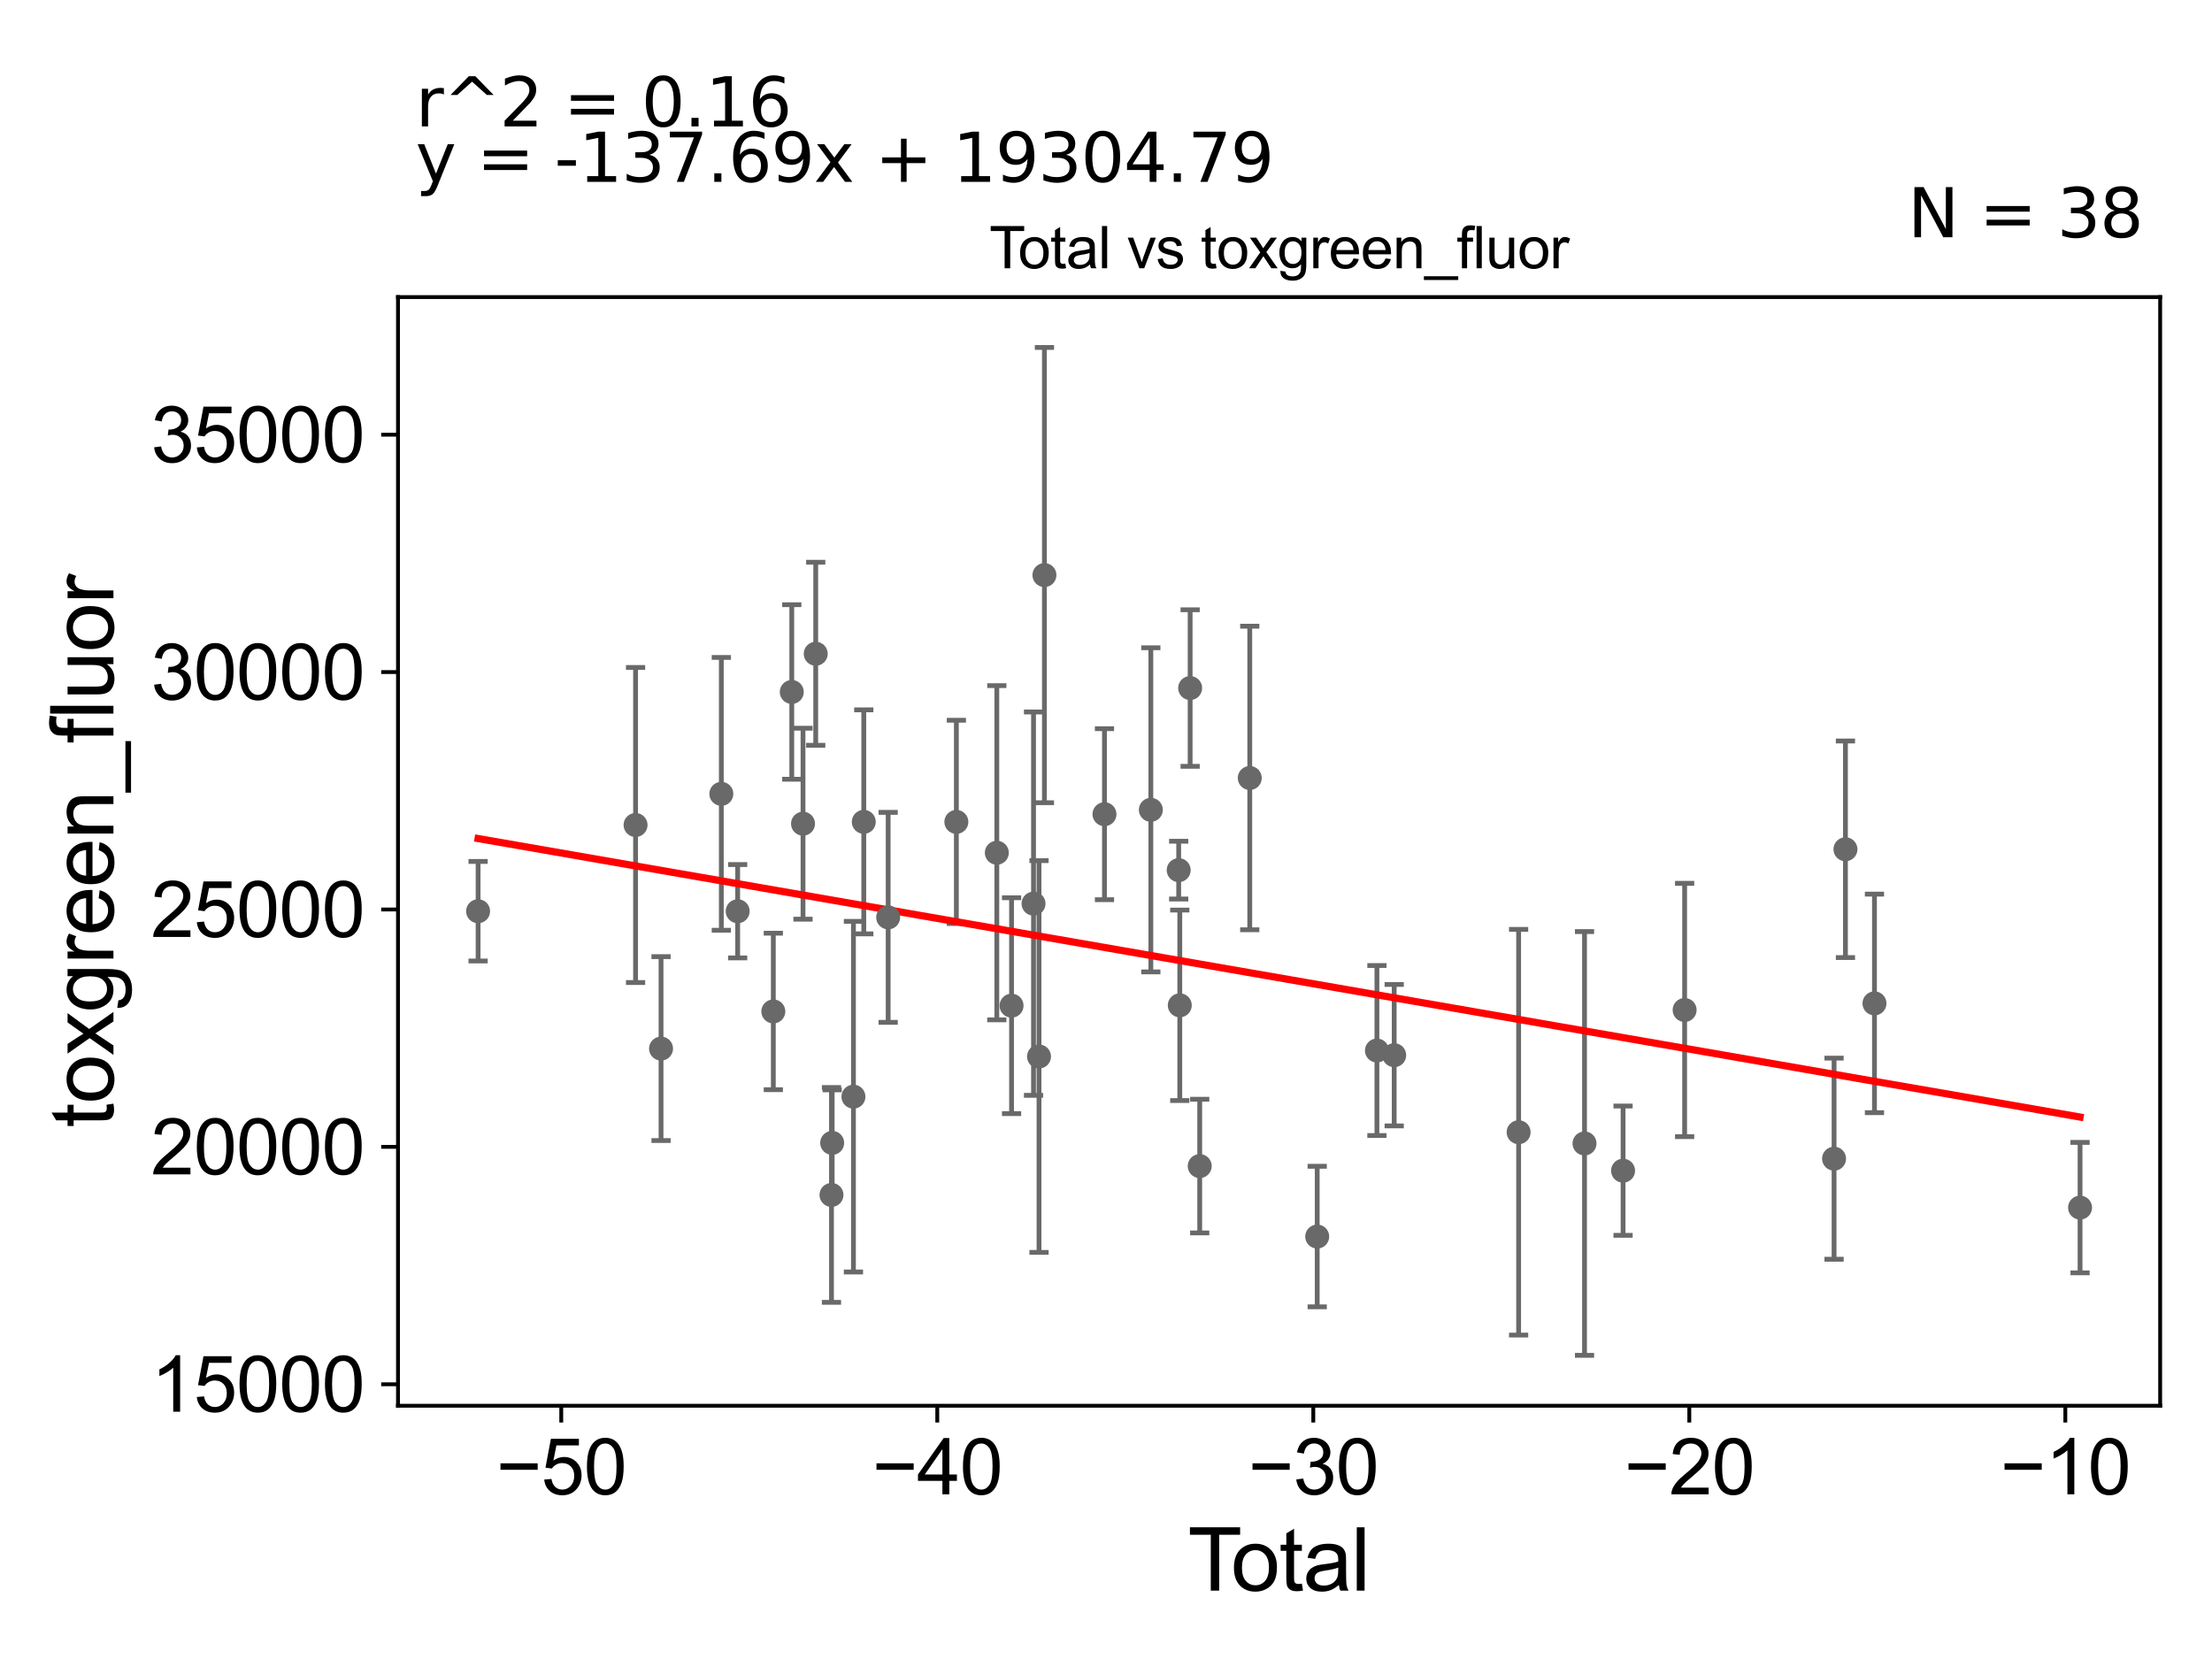 <?xml version="1.0" encoding="utf-8" standalone="no"?>
<!DOCTYPE svg PUBLIC "-//W3C//DTD SVG 1.1//EN"
  "http://www.w3.org/Graphics/SVG/1.1/DTD/svg11.dtd">
<svg xmlns:xlink="http://www.w3.org/1999/xlink" width="460.8pt" height="345.6pt" viewBox="0 0 460.8 345.6" xmlns="http://www.w3.org/2000/svg" version="1.1">
 <defs>
  <style type="text/css">*{stroke-linejoin: round; stroke-linecap: butt}</style>
 </defs>
 <g id="figure_1">
  <g id="patch_1">
   <path d="M 0 345.6 
L 460.8 345.6 
L 460.8 0 
L 0 0 
z
" style="fill: #ffffff"/>
  </g>
  <g id="axes_1">
   <g id="patch_2">
    <path d="M 82.91 292.84 
L 450 292.84 
L 450 61.886 
L 82.91 61.886 
z
" style="fill: #ffffff"/>
   </g>
   <g id="PathCollection_1">
    <defs>
     <path id="m70b318898d" d="M 0 1.118 
C 0.297 1.118 0.581 1 0.791 0.791 
C 1 0.581 1.118 0.297 1.118 0 
C 1.118 -0.297 1 -0.581 0.791 -0.791 
C 0.581 -1 0.297 -1.118 0 -1.118 
C -0.297 -1.118 -0.581 -1 -0.791 -0.791 
C -1 -0.581 -1.118 -0.297 -1.118 0 
C -1.118 0.297 -1 0.581 -0.791 0.791 
C -0.581 1 -0.297 1.118 0 1.118 
z
" style="stroke: #696969"/>
    </defs>
    <g clip-path="url(#p43813b0ba9)">
     <use xlink:href="#m70b318898d" x="99.596" y="189.825" style="fill: #696969; stroke: #696969"/>
     <use xlink:href="#m70b318898d" x="239.74" y="168.703" style="fill: #696969; stroke: #696969"/>
     <use xlink:href="#m70b318898d" x="245.543" y="181.265" style="fill: #696969; stroke: #696969"/>
     <use xlink:href="#m70b318898d" x="245.77" y="209.426" style="fill: #696969; stroke: #696969"/>
     <use xlink:href="#m70b318898d" x="247.929" y="143.333" style="fill: #696969; stroke: #696969"/>
     <use xlink:href="#m70b318898d" x="249.923" y="242.917" style="fill: #696969; stroke: #696969"/>
     <use xlink:href="#m70b318898d" x="260.348" y="162.072" style="fill: #696969; stroke: #696969"/>
     <use xlink:href="#m70b318898d" x="274.4" y="257.599" style="fill: #696969; stroke: #696969"/>
     <use xlink:href="#m70b318898d" x="286.839" y="218.844" style="fill: #696969; stroke: #696969"/>
     <use xlink:href="#m70b318898d" x="290.437" y="219.816" style="fill: #696969; stroke: #696969"/>
     <use xlink:href="#m70b318898d" x="316.357" y="235.86" style="fill: #696969; stroke: #696969"/>
     <use xlink:href="#m70b318898d" x="330.085" y="238.203" style="fill: #696969; stroke: #696969"/>
     <use xlink:href="#m70b318898d" x="338.114" y="243.875" style="fill: #696969; stroke: #696969"/>
     <use xlink:href="#m70b318898d" x="350.938" y="210.398" style="fill: #696969; stroke: #696969"/>
     <use xlink:href="#m70b318898d" x="382.069" y="241.375" style="fill: #696969; stroke: #696969"/>
     <use xlink:href="#m70b318898d" x="384.441" y="176.919" style="fill: #696969; stroke: #696969"/>
     <use xlink:href="#m70b318898d" x="230.082" y="169.613" style="fill: #696969; stroke: #696969"/>
     <use xlink:href="#m70b318898d" x="217.574" y="119.801" style="fill: #696969; stroke: #696969"/>
     <use xlink:href="#m70b318898d" x="216.446" y="220.09" style="fill: #696969; stroke: #696969"/>
     <use xlink:href="#m70b318898d" x="215.304" y="188.245" style="fill: #696969; stroke: #696969"/>
     <use xlink:href="#m70b318898d" x="132.399" y="171.863" style="fill: #696969; stroke: #696969"/>
     <use xlink:href="#m70b318898d" x="137.707" y="218.44" style="fill: #696969; stroke: #696969"/>
     <use xlink:href="#m70b318898d" x="150.266" y="165.371" style="fill: #696969; stroke: #696969"/>
     <use xlink:href="#m70b318898d" x="153.67" y="189.827" style="fill: #696969; stroke: #696969"/>
     <use xlink:href="#m70b318898d" x="161.098" y="210.701" style="fill: #696969; stroke: #696969"/>
     <use xlink:href="#m70b318898d" x="164.942" y="144.15" style="fill: #696969; stroke: #696969"/>
     <use xlink:href="#m70b318898d" x="167.281" y="171.592" style="fill: #696969; stroke: #696969"/>
     <use xlink:href="#m70b318898d" x="390.487" y="209.024" style="fill: #696969; stroke: #696969"/>
     <use xlink:href="#m70b318898d" x="169.931" y="136.189" style="fill: #696969; stroke: #696969"/>
     <use xlink:href="#m70b318898d" x="173.358" y="238.085" style="fill: #696969; stroke: #696969"/>
     <use xlink:href="#m70b318898d" x="177.788" y="228.455" style="fill: #696969; stroke: #696969"/>
     <use xlink:href="#m70b318898d" x="179.941" y="171.208" style="fill: #696969; stroke: #696969"/>
     <use xlink:href="#m70b318898d" x="185.021" y="191.105" style="fill: #696969; stroke: #696969"/>
     <use xlink:href="#m70b318898d" x="199.227" y="171.218" style="fill: #696969; stroke: #696969"/>
     <use xlink:href="#m70b318898d" x="207.657" y="177.644" style="fill: #696969; stroke: #696969"/>
     <use xlink:href="#m70b318898d" x="210.726" y="209.499" style="fill: #696969; stroke: #696969"/>
     <use xlink:href="#m70b318898d" x="173.214" y="248.926" style="fill: #696969; stroke: #696969"/>
     <use xlink:href="#m70b318898d" x="433.314" y="251.569" style="fill: #696969; stroke: #696969"/>
    </g>
   </g>
   <g id="matplotlib.axis_1">
    <g id="xtick_1">
     <g id="line2d_1">
      <defs>
       <path id="m08f0d3cba9" d="M 0 0 
L 0 3.5 
" style="stroke: #000000; stroke-width: 0.8"/>
      </defs>
      <g>
       <use xlink:href="#m08f0d3cba9" x="116.919" y="292.84" style="stroke: #000000; stroke-width: 0.8"/>
      </g>
     </g>
     <g id="text_1">
      <!-- −50 -->
      <g transform="translate(103.349 311.293)scale(0.16 -0.16)">
       <defs>
        <path id="ArialMT-2212" d="M 3381 1997 
L 356 1997 
L 356 2522 
L 3381 2522 
L 3381 1997 
z
" transform="scale(0.016)"/>
        <path id="ArialMT-35" d="M 266 1200 
L 856 1250 
Q 922 819 1161 601 
Q 1400 384 1738 384 
Q 2144 384 2425 690 
Q 2706 997 2706 1503 
Q 2706 1984 2436 2262 
Q 2166 2541 1728 2541 
Q 1456 2541 1237 2417 
Q 1019 2294 894 2097 
L 366 2166 
L 809 4519 
L 3088 4519 
L 3088 3981 
L 1259 3981 
L 1013 2750 
Q 1425 3038 1878 3038 
Q 2478 3038 2890 2622 
Q 3303 2206 3303 1553 
Q 3303 931 2941 478 
Q 2500 -78 1738 -78 
Q 1113 -78 717 272 
Q 322 622 266 1200 
z
" transform="scale(0.016)"/>
        <path id="ArialMT-30" d="M 266 2259 
Q 266 3072 433 3567 
Q 600 4063 929 4331 
Q 1259 4600 1759 4600 
Q 2128 4600 2406 4451 
Q 2684 4303 2865 4023 
Q 3047 3744 3150 3342 
Q 3253 2941 3253 2259 
Q 3253 1453 3087 958 
Q 2922 463 2592 192 
Q 2263 -78 1759 -78 
Q 1097 -78 719 397 
Q 266 969 266 2259 
z
M 844 2259 
Q 844 1131 1108 757 
Q 1372 384 1759 384 
Q 2147 384 2411 759 
Q 2675 1134 2675 2259 
Q 2675 3391 2411 3762 
Q 2147 4134 1753 4134 
Q 1366 4134 1134 3806 
Q 844 3388 844 2259 
z
" transform="scale(0.016)"/>
       </defs>
       <use xlink:href="#ArialMT-2212"/>
       <use xlink:href="#ArialMT-35" x="58.398"/>
       <use xlink:href="#ArialMT-30" x="114.014"/>
      </g>
     </g>
    </g>
    <g id="xtick_2">
     <g id="line2d_2">
      <g>
       <use xlink:href="#m08f0d3cba9" x="195.25" y="292.84" style="stroke: #000000; stroke-width: 0.8"/>
      </g>
     </g>
     <g id="text_2">
      <!-- −40 -->
      <g transform="translate(181.68 311.293)scale(0.16 -0.16)">
       <defs>
        <path id="ArialMT-34" d="M 2069 0 
L 2069 1097 
L 81 1097 
L 81 1613 
L 2172 4581 
L 2631 4581 
L 2631 1613 
L 3250 1613 
L 3250 1097 
L 2631 1097 
L 2631 0 
L 2069 0 
z
M 2069 1613 
L 2069 3678 
L 634 1613 
L 2069 1613 
z
" transform="scale(0.016)"/>
       </defs>
       <use xlink:href="#ArialMT-2212"/>
       <use xlink:href="#ArialMT-34" x="58.398"/>
       <use xlink:href="#ArialMT-30" x="114.014"/>
      </g>
     </g>
    </g>
    <g id="xtick_3">
     <g id="line2d_3">
      <g>
       <use xlink:href="#m08f0d3cba9" x="273.581" y="292.84" style="stroke: #000000; stroke-width: 0.8"/>
      </g>
     </g>
     <g id="text_3">
      <!-- −30 -->
      <g transform="translate(260.011 311.293)scale(0.16 -0.16)">
       <defs>
        <path id="ArialMT-33" d="M 269 1209 
L 831 1284 
Q 928 806 1161 595 
Q 1394 384 1728 384 
Q 2125 384 2398 659 
Q 2672 934 2672 1341 
Q 2672 1728 2419 1979 
Q 2166 2231 1775 2231 
Q 1616 2231 1378 2169 
L 1441 2663 
Q 1497 2656 1531 2656 
Q 1891 2656 2178 2843 
Q 2466 3031 2466 3422 
Q 2466 3731 2256 3934 
Q 2047 4138 1716 4138 
Q 1388 4138 1169 3931 
Q 950 3725 888 3313 
L 325 3413 
Q 428 3978 793 4289 
Q 1159 4600 1703 4600 
Q 2078 4600 2393 4439 
Q 2709 4278 2876 4000 
Q 3044 3722 3044 3409 
Q 3044 3113 2884 2869 
Q 2725 2625 2413 2481 
Q 2819 2388 3044 2092 
Q 3269 1797 3269 1353 
Q 3269 753 2831 336 
Q 2394 -81 1725 -81 
Q 1122 -81 723 278 
Q 325 638 269 1209 
z
" transform="scale(0.016)"/>
       </defs>
       <use xlink:href="#ArialMT-2212"/>
       <use xlink:href="#ArialMT-33" x="58.398"/>
       <use xlink:href="#ArialMT-30" x="114.014"/>
      </g>
     </g>
    </g>
    <g id="xtick_4">
     <g id="line2d_4">
      <g>
       <use xlink:href="#m08f0d3cba9" x="351.912" y="292.84" style="stroke: #000000; stroke-width: 0.8"/>
      </g>
     </g>
     <g id="text_4">
      <!-- −20 -->
      <g transform="translate(338.342 311.293)scale(0.16 -0.16)">
       <defs>
        <path id="ArialMT-32" d="M 3222 541 
L 3222 0 
L 194 0 
Q 188 203 259 391 
Q 375 700 629 1000 
Q 884 1300 1366 1694 
Q 2113 2306 2375 2664 
Q 2638 3022 2638 3341 
Q 2638 3675 2398 3904 
Q 2159 4134 1775 4134 
Q 1369 4134 1125 3890 
Q 881 3647 878 3216 
L 300 3275 
Q 359 3922 746 4261 
Q 1134 4600 1788 4600 
Q 2447 4600 2831 4234 
Q 3216 3869 3216 3328 
Q 3216 3053 3103 2787 
Q 2991 2522 2730 2228 
Q 2469 1934 1863 1422 
Q 1356 997 1212 845 
Q 1069 694 975 541 
L 3222 541 
z
" transform="scale(0.016)"/>
       </defs>
       <use xlink:href="#ArialMT-2212"/>
       <use xlink:href="#ArialMT-32" x="58.398"/>
       <use xlink:href="#ArialMT-30" x="114.014"/>
      </g>
     </g>
    </g>
    <g id="xtick_5">
     <g id="line2d_5">
      <g>
       <use xlink:href="#m08f0d3cba9" x="430.244" y="292.84" style="stroke: #000000; stroke-width: 0.8"/>
      </g>
     </g>
     <g id="text_5">
      <!-- −10 -->
      <g transform="translate(416.674 311.293)scale(0.16 -0.16)">
       <defs>
        <path id="ArialMT-31" d="M 2384 0 
L 1822 0 
L 1822 3584 
Q 1619 3391 1289 3197 
Q 959 3003 697 2906 
L 697 3450 
Q 1169 3672 1522 3987 
Q 1875 4303 2022 4600 
L 2384 4600 
L 2384 0 
z
" transform="scale(0.016)"/>
       </defs>
       <use xlink:href="#ArialMT-2212"/>
       <use xlink:href="#ArialMT-31" x="58.398"/>
       <use xlink:href="#ArialMT-30" x="114.014"/>
      </g>
     </g>
    </g>
    <g id="text_6">
     <!-- Total -->
     <g transform="translate(247.45 331.357)scale(0.18 -0.18)">
      <defs>
       <path id="ArialMT-54" d="M 1659 0 
L 1659 4041 
L 150 4041 
L 150 4581 
L 3781 4581 
L 3781 4041 
L 2266 4041 
L 2266 0 
L 1659 0 
z
" transform="scale(0.016)"/>
       <path id="ArialMT-6f" d="M 213 1659 
Q 213 2581 725 3025 
Q 1153 3394 1769 3394 
Q 2453 3394 2887 2945 
Q 3322 2497 3322 1706 
Q 3322 1066 3130 698 
Q 2938 331 2570 128 
Q 2203 -75 1769 -75 
Q 1072 -75 642 372 
Q 213 819 213 1659 
z
M 791 1659 
Q 791 1022 1069 705 
Q 1347 388 1769 388 
Q 2188 388 2466 706 
Q 2744 1025 2744 1678 
Q 2744 2294 2464 2611 
Q 2184 2928 1769 2928 
Q 1347 2928 1069 2612 
Q 791 2297 791 1659 
z
" transform="scale(0.016)"/>
       <path id="ArialMT-74" d="M 1650 503 
L 1731 6 
Q 1494 -44 1306 -44 
Q 1000 -44 831 53 
Q 663 150 594 308 
Q 525 466 525 972 
L 525 2881 
L 113 2881 
L 113 3319 
L 525 3319 
L 525 4141 
L 1084 4478 
L 1084 3319 
L 1650 3319 
L 1650 2881 
L 1084 2881 
L 1084 941 
Q 1084 700 1114 631 
Q 1144 563 1211 522 
Q 1278 481 1403 481 
Q 1497 481 1650 503 
z
" transform="scale(0.016)"/>
       <path id="ArialMT-61" d="M 2588 409 
Q 2275 144 1986 34 
Q 1697 -75 1366 -75 
Q 819 -75 525 192 
Q 231 459 231 875 
Q 231 1119 342 1320 
Q 453 1522 633 1644 
Q 813 1766 1038 1828 
Q 1203 1872 1538 1913 
Q 2219 1994 2541 2106 
Q 2544 2222 2544 2253 
Q 2544 2597 2384 2738 
Q 2169 2928 1744 2928 
Q 1347 2928 1158 2789 
Q 969 2650 878 2297 
L 328 2372 
Q 403 2725 575 2942 
Q 747 3159 1072 3276 
Q 1397 3394 1825 3394 
Q 2250 3394 2515 3294 
Q 2781 3194 2906 3042 
Q 3031 2891 3081 2659 
Q 3109 2516 3109 2141 
L 3109 1391 
Q 3109 606 3145 398 
Q 3181 191 3288 0 
L 2700 0 
Q 2613 175 2588 409 
z
M 2541 1666 
Q 2234 1541 1622 1453 
Q 1275 1403 1131 1340 
Q 988 1278 909 1158 
Q 831 1038 831 891 
Q 831 666 1001 516 
Q 1172 366 1500 366 
Q 1825 366 2078 508 
Q 2331 650 2450 897 
Q 2541 1088 2541 1459 
L 2541 1666 
z
" transform="scale(0.016)"/>
       <path id="ArialMT-6c" d="M 409 0 
L 409 4581 
L 972 4581 
L 972 0 
L 409 0 
z
" transform="scale(0.016)"/>
      </defs>
      <use xlink:href="#ArialMT-54"/>
      <use xlink:href="#ArialMT-6f" x="49.959"/>
      <use xlink:href="#ArialMT-74" x="105.574"/>
      <use xlink:href="#ArialMT-61" x="133.357"/>
      <use xlink:href="#ArialMT-6c" x="188.973"/>
     </g>
    </g>
   </g>
   <g id="matplotlib.axis_2">
    <g id="ytick_1">
     <g id="line2d_6">
      <defs>
       <path id="m0c3c160aef" d="M 0 0 
L -3.5 0 
" style="stroke: #000000; stroke-width: 0.8"/>
      </defs>
      <g>
       <use xlink:href="#m0c3c160aef" x="82.91" y="288.364" style="stroke: #000000; stroke-width: 0.8"/>
      </g>
     </g>
     <g id="text_7">
      <!-- 15000 -->
      <g transform="translate(31.422 294.09)scale(0.16 -0.16)">
       <use xlink:href="#ArialMT-31"/>
       <use xlink:href="#ArialMT-35" x="55.615"/>
       <use xlink:href="#ArialMT-30" x="111.23"/>
       <use xlink:href="#ArialMT-30" x="166.846"/>
       <use xlink:href="#ArialMT-30" x="222.461"/>
      </g>
     </g>
    </g>
    <g id="ytick_2">
     <g id="line2d_7">
      <g>
       <use xlink:href="#m0c3c160aef" x="82.91" y="238.912" style="stroke: #000000; stroke-width: 0.8"/>
      </g>
     </g>
     <g id="text_8">
      <!-- 20000 -->
      <g transform="translate(31.422 244.638)scale(0.16 -0.16)">
       <use xlink:href="#ArialMT-32"/>
       <use xlink:href="#ArialMT-30" x="55.615"/>
       <use xlink:href="#ArialMT-30" x="111.23"/>
       <use xlink:href="#ArialMT-30" x="166.846"/>
       <use xlink:href="#ArialMT-30" x="222.461"/>
      </g>
     </g>
    </g>
    <g id="ytick_3">
     <g id="line2d_8">
      <g>
       <use xlink:href="#m0c3c160aef" x="82.91" y="189.459" style="stroke: #000000; stroke-width: 0.8"/>
      </g>
     </g>
     <g id="text_9">
      <!-- 25000 -->
      <g transform="translate(31.422 195.185)scale(0.16 -0.16)">
       <use xlink:href="#ArialMT-32"/>
       <use xlink:href="#ArialMT-35" x="55.615"/>
       <use xlink:href="#ArialMT-30" x="111.23"/>
       <use xlink:href="#ArialMT-30" x="166.846"/>
       <use xlink:href="#ArialMT-30" x="222.461"/>
      </g>
     </g>
    </g>
    <g id="ytick_4">
     <g id="line2d_9">
      <g>
       <use xlink:href="#m0c3c160aef" x="82.91" y="140.006" style="stroke: #000000; stroke-width: 0.8"/>
      </g>
     </g>
     <g id="text_10">
      <!-- 30000 -->
      <g transform="translate(31.422 145.733)scale(0.16 -0.16)">
       <use xlink:href="#ArialMT-33"/>
       <use xlink:href="#ArialMT-30" x="55.615"/>
       <use xlink:href="#ArialMT-30" x="111.23"/>
       <use xlink:href="#ArialMT-30" x="166.846"/>
       <use xlink:href="#ArialMT-30" x="222.461"/>
      </g>
     </g>
    </g>
    <g id="ytick_5">
     <g id="line2d_10">
      <g>
       <use xlink:href="#m0c3c160aef" x="82.91" y="90.554" style="stroke: #000000; stroke-width: 0.8"/>
      </g>
     </g>
     <g id="text_11">
      <!-- 35000 -->
      <g transform="translate(31.422 96.28)scale(0.16 -0.16)">
       <use xlink:href="#ArialMT-33"/>
       <use xlink:href="#ArialMT-35" x="55.615"/>
       <use xlink:href="#ArialMT-30" x="111.23"/>
       <use xlink:href="#ArialMT-30" x="166.846"/>
       <use xlink:href="#ArialMT-30" x="222.461"/>
      </g>
     </g>
    </g>
    <g id="text_12">
     <!-- toxgreen_fluor -->
     <g transform="translate(23.634 234.895)rotate(-90)scale(0.18 -0.18)">
      <defs>
       <path id="ArialMT-78" d="M 47 0 
L 1259 1725 
L 138 3319 
L 841 3319 
L 1350 2541 
Q 1494 2319 1581 2169 
Q 1719 2375 1834 2534 
L 2394 3319 
L 3066 3319 
L 1919 1756 
L 3153 0 
L 2463 0 
L 1781 1031 
L 1600 1309 
L 728 0 
L 47 0 
z
" transform="scale(0.016)"/>
       <path id="ArialMT-67" d="M 319 -275 
L 866 -356 
Q 900 -609 1056 -725 
Q 1266 -881 1628 -881 
Q 2019 -881 2231 -725 
Q 2444 -569 2519 -288 
Q 2563 -116 2559 434 
Q 2191 0 1641 0 
Q 956 0 581 494 
Q 206 988 206 1678 
Q 206 2153 378 2554 
Q 550 2956 876 3175 
Q 1203 3394 1644 3394 
Q 2231 3394 2613 2919 
L 2613 3319 
L 3131 3319 
L 3131 450 
Q 3131 -325 2973 -648 
Q 2816 -972 2473 -1159 
Q 2131 -1347 1631 -1347 
Q 1038 -1347 672 -1080 
Q 306 -813 319 -275 
z
M 784 1719 
Q 784 1066 1043 766 
Q 1303 466 1694 466 
Q 2081 466 2343 764 
Q 2606 1063 2606 1700 
Q 2606 2309 2336 2618 
Q 2066 2928 1684 2928 
Q 1309 2928 1046 2623 
Q 784 2319 784 1719 
z
" transform="scale(0.016)"/>
       <path id="ArialMT-72" d="M 416 0 
L 416 3319 
L 922 3319 
L 922 2816 
Q 1116 3169 1280 3281 
Q 1444 3394 1641 3394 
Q 1925 3394 2219 3213 
L 2025 2691 
Q 1819 2813 1613 2813 
Q 1428 2813 1281 2702 
Q 1134 2591 1072 2394 
Q 978 2094 978 1738 
L 978 0 
L 416 0 
z
" transform="scale(0.016)"/>
       <path id="ArialMT-65" d="M 2694 1069 
L 3275 997 
Q 3138 488 2766 206 
Q 2394 -75 1816 -75 
Q 1088 -75 661 373 
Q 234 822 234 1631 
Q 234 2469 665 2931 
Q 1097 3394 1784 3394 
Q 2450 3394 2872 2941 
Q 3294 2488 3294 1666 
Q 3294 1616 3291 1516 
L 816 1516 
Q 847 969 1125 678 
Q 1403 388 1819 388 
Q 2128 388 2347 550 
Q 2566 713 2694 1069 
z
M 847 1978 
L 2700 1978 
Q 2663 2397 2488 2606 
Q 2219 2931 1791 2931 
Q 1403 2931 1139 2672 
Q 875 2413 847 1978 
z
" transform="scale(0.016)"/>
       <path id="ArialMT-6e" d="M 422 0 
L 422 3319 
L 928 3319 
L 928 2847 
Q 1294 3394 1984 3394 
Q 2284 3394 2536 3286 
Q 2788 3178 2913 3003 
Q 3038 2828 3088 2588 
Q 3119 2431 3119 2041 
L 3119 0 
L 2556 0 
L 2556 2019 
Q 2556 2363 2490 2533 
Q 2425 2703 2258 2804 
Q 2091 2906 1866 2906 
Q 1506 2906 1245 2678 
Q 984 2450 984 1813 
L 984 0 
L 422 0 
z
" transform="scale(0.016)"/>
       <path id="ArialMT-5f" d="M -97 -1272 
L -97 -866 
L 3631 -866 
L 3631 -1272 
L -97 -1272 
z
" transform="scale(0.016)"/>
       <path id="ArialMT-66" d="M 556 0 
L 556 2881 
L 59 2881 
L 59 3319 
L 556 3319 
L 556 3672 
Q 556 4006 616 4169 
Q 697 4388 901 4523 
Q 1106 4659 1475 4659 
Q 1713 4659 2000 4603 
L 1916 4113 
Q 1741 4144 1584 4144 
Q 1328 4144 1222 4034 
Q 1116 3925 1116 3625 
L 1116 3319 
L 1763 3319 
L 1763 2881 
L 1116 2881 
L 1116 0 
L 556 0 
z
" transform="scale(0.016)"/>
       <path id="ArialMT-75" d="M 2597 0 
L 2597 488 
Q 2209 -75 1544 -75 
Q 1250 -75 995 37 
Q 741 150 617 320 
Q 494 491 444 738 
Q 409 903 409 1263 
L 409 3319 
L 972 3319 
L 972 1478 
Q 972 1038 1006 884 
Q 1059 663 1231 536 
Q 1403 409 1656 409 
Q 1909 409 2131 539 
Q 2353 669 2445 892 
Q 2538 1116 2538 1541 
L 2538 3319 
L 3100 3319 
L 3100 0 
L 2597 0 
z
" transform="scale(0.016)"/>
      </defs>
      <use xlink:href="#ArialMT-74"/>
      <use xlink:href="#ArialMT-6f" x="27.783"/>
      <use xlink:href="#ArialMT-78" x="83.398"/>
      <use xlink:href="#ArialMT-67" x="133.398"/>
      <use xlink:href="#ArialMT-72" x="189.014"/>
      <use xlink:href="#ArialMT-65" x="222.314"/>
      <use xlink:href="#ArialMT-65" x="277.93"/>
      <use xlink:href="#ArialMT-6e" x="333.545"/>
      <use xlink:href="#ArialMT-5f" x="389.16"/>
      <use xlink:href="#ArialMT-66" x="444.775"/>
      <use xlink:href="#ArialMT-6c" x="472.559"/>
      <use xlink:href="#ArialMT-75" x="494.775"/>
      <use xlink:href="#ArialMT-6f" x="550.391"/>
      <use xlink:href="#ArialMT-72" x="606.006"/>
     </g>
    </g>
   </g>
   <g id="LineCollection_1">
    <path d="M 99.596 200.193 
L 99.596 179.456 
" clip-path="url(#p43813b0ba9)" style="fill: none; stroke: #696969"/>
    <path d="M 239.74 202.467 
L 239.74 134.94 
" clip-path="url(#p43813b0ba9)" style="fill: none; stroke: #696969"/>
    <path d="M 245.543 187.283 
L 245.543 175.247 
" clip-path="url(#p43813b0ba9)" style="fill: none; stroke: #696969"/>
    <path d="M 245.77 229.264 
L 245.77 189.588 
" clip-path="url(#p43813b0ba9)" style="fill: none; stroke: #696969"/>
    <path d="M 247.929 159.642 
L 247.929 127.025 
" clip-path="url(#p43813b0ba9)" style="fill: none; stroke: #696969"/>
    <path d="M 249.923 256.84 
L 249.923 228.994 
" clip-path="url(#p43813b0ba9)" style="fill: none; stroke: #696969"/>
    <path d="M 260.348 193.693 
L 260.348 130.45 
" clip-path="url(#p43813b0ba9)" style="fill: none; stroke: #696969"/>
    <path d="M 274.4 272.238 
L 274.4 242.96 
" clip-path="url(#p43813b0ba9)" style="fill: none; stroke: #696969"/>
    <path d="M 286.839 236.55 
L 286.839 201.138 
" clip-path="url(#p43813b0ba9)" style="fill: none; stroke: #696969"/>
    <path d="M 290.437 234.55 
L 290.437 205.081 
" clip-path="url(#p43813b0ba9)" style="fill: none; stroke: #696969"/>
    <path d="M 316.357 278.121 
L 316.357 193.6 
" clip-path="url(#p43813b0ba9)" style="fill: none; stroke: #696969"/>
    <path d="M 330.085 282.342 
L 330.085 194.064 
" clip-path="url(#p43813b0ba9)" style="fill: none; stroke: #696969"/>
    <path d="M 338.114 257.341 
L 338.114 230.409 
" clip-path="url(#p43813b0ba9)" style="fill: none; stroke: #696969"/>
    <path d="M 350.938 236.783 
L 350.938 184.014 
" clip-path="url(#p43813b0ba9)" style="fill: none; stroke: #696969"/>
    <path d="M 382.069 262.324 
L 382.069 220.425 
" clip-path="url(#p43813b0ba9)" style="fill: none; stroke: #696969"/>
    <path d="M 384.441 199.477 
L 384.441 154.362 
" clip-path="url(#p43813b0ba9)" style="fill: none; stroke: #696969"/>
    <path d="M 230.082 187.425 
L 230.082 151.801 
" clip-path="url(#p43813b0ba9)" style="fill: none; stroke: #696969"/>
    <path d="M 217.574 167.218 
L 217.574 72.384 
" clip-path="url(#p43813b0ba9)" style="fill: none; stroke: #696969"/>
    <path d="M 216.446 260.892 
L 216.446 179.288 
" clip-path="url(#p43813b0ba9)" style="fill: none; stroke: #696969"/>
    <path d="M 215.304 228.176 
L 215.304 148.314 
" clip-path="url(#p43813b0ba9)" style="fill: none; stroke: #696969"/>
    <path d="M 132.399 204.683 
L 132.399 139.043 
" clip-path="url(#p43813b0ba9)" style="fill: none; stroke: #696969"/>
    <path d="M 137.707 237.593 
L 137.707 199.286 
" clip-path="url(#p43813b0ba9)" style="fill: none; stroke: #696969"/>
    <path d="M 150.266 193.787 
L 150.266 136.955 
" clip-path="url(#p43813b0ba9)" style="fill: none; stroke: #696969"/>
    <path d="M 153.67 199.55 
L 153.67 180.104 
" clip-path="url(#p43813b0ba9)" style="fill: none; stroke: #696969"/>
    <path d="M 161.098 226.999 
L 161.098 194.404 
" clip-path="url(#p43813b0ba9)" style="fill: none; stroke: #696969"/>
    <path d="M 164.942 162.331 
L 164.942 125.968 
" clip-path="url(#p43813b0ba9)" style="fill: none; stroke: #696969"/>
    <path d="M 167.281 191.485 
L 167.281 151.699 
" clip-path="url(#p43813b0ba9)" style="fill: none; stroke: #696969"/>
    <path d="M 390.487 231.788 
L 390.487 186.26 
" clip-path="url(#p43813b0ba9)" style="fill: none; stroke: #696969"/>
    <path d="M 169.931 155.259 
L 169.931 117.12 
" clip-path="url(#p43813b0ba9)" style="fill: none; stroke: #696969"/>
    <path d="M 173.358 249.137 
L 173.358 227.033 
" clip-path="url(#p43813b0ba9)" style="fill: none; stroke: #696969"/>
    <path d="M 177.788 264.98 
L 177.788 191.929 
" clip-path="url(#p43813b0ba9)" style="fill: none; stroke: #696969"/>
    <path d="M 179.941 194.542 
L 179.941 147.873 
" clip-path="url(#p43813b0ba9)" style="fill: none; stroke: #696969"/>
    <path d="M 185.021 212.977 
L 185.021 169.232 
" clip-path="url(#p43813b0ba9)" style="fill: none; stroke: #696969"/>
    <path d="M 199.227 192.39 
L 199.227 150.046 
" clip-path="url(#p43813b0ba9)" style="fill: none; stroke: #696969"/>
    <path d="M 207.657 212.457 
L 207.657 142.832 
" clip-path="url(#p43813b0ba9)" style="fill: none; stroke: #696969"/>
    <path d="M 210.726 231.984 
L 210.726 187.014 
" clip-path="url(#p43813b0ba9)" style="fill: none; stroke: #696969"/>
    <path d="M 173.214 271.304 
L 173.214 226.549 
" clip-path="url(#p43813b0ba9)" style="fill: none; stroke: #696969"/>
    <path d="M 433.314 265.155 
L 433.314 237.983 
" clip-path="url(#p43813b0ba9)" style="fill: none; stroke: #696969"/>
   </g>
   <g id="line2d_11">
    <defs>
     <path id="mb0f42652c5" d="M 2 0 
L -2 -0 
" style="stroke: #696969"/>
    </defs>
    <g clip-path="url(#p43813b0ba9)">
     <use xlink:href="#mb0f42652c5" x="99.596" y="200.193" style="fill: #696969; stroke: #696969"/>
     <use xlink:href="#mb0f42652c5" x="239.74" y="202.467" style="fill: #696969; stroke: #696969"/>
     <use xlink:href="#mb0f42652c5" x="245.543" y="187.283" style="fill: #696969; stroke: #696969"/>
     <use xlink:href="#mb0f42652c5" x="245.77" y="229.264" style="fill: #696969; stroke: #696969"/>
     <use xlink:href="#mb0f42652c5" x="247.929" y="159.642" style="fill: #696969; stroke: #696969"/>
     <use xlink:href="#mb0f42652c5" x="249.923" y="256.84" style="fill: #696969; stroke: #696969"/>
     <use xlink:href="#mb0f42652c5" x="260.348" y="193.693" style="fill: #696969; stroke: #696969"/>
     <use xlink:href="#mb0f42652c5" x="274.4" y="272.238" style="fill: #696969; stroke: #696969"/>
     <use xlink:href="#mb0f42652c5" x="286.839" y="236.55" style="fill: #696969; stroke: #696969"/>
     <use xlink:href="#mb0f42652c5" x="290.437" y="234.55" style="fill: #696969; stroke: #696969"/>
     <use xlink:href="#mb0f42652c5" x="316.357" y="278.121" style="fill: #696969; stroke: #696969"/>
     <use xlink:href="#mb0f42652c5" x="330.085" y="282.342" style="fill: #696969; stroke: #696969"/>
     <use xlink:href="#mb0f42652c5" x="338.114" y="257.341" style="fill: #696969; stroke: #696969"/>
     <use xlink:href="#mb0f42652c5" x="350.938" y="236.783" style="fill: #696969; stroke: #696969"/>
     <use xlink:href="#mb0f42652c5" x="382.069" y="262.324" style="fill: #696969; stroke: #696969"/>
     <use xlink:href="#mb0f42652c5" x="384.441" y="199.477" style="fill: #696969; stroke: #696969"/>
     <use xlink:href="#mb0f42652c5" x="230.082" y="187.425" style="fill: #696969; stroke: #696969"/>
     <use xlink:href="#mb0f42652c5" x="217.574" y="167.218" style="fill: #696969; stroke: #696969"/>
     <use xlink:href="#mb0f42652c5" x="216.446" y="260.892" style="fill: #696969; stroke: #696969"/>
     <use xlink:href="#mb0f42652c5" x="215.304" y="228.176" style="fill: #696969; stroke: #696969"/>
     <use xlink:href="#mb0f42652c5" x="132.399" y="204.683" style="fill: #696969; stroke: #696969"/>
     <use xlink:href="#mb0f42652c5" x="137.707" y="237.593" style="fill: #696969; stroke: #696969"/>
     <use xlink:href="#mb0f42652c5" x="150.266" y="193.787" style="fill: #696969; stroke: #696969"/>
     <use xlink:href="#mb0f42652c5" x="153.67" y="199.55" style="fill: #696969; stroke: #696969"/>
     <use xlink:href="#mb0f42652c5" x="161.098" y="226.999" style="fill: #696969; stroke: #696969"/>
     <use xlink:href="#mb0f42652c5" x="164.942" y="162.331" style="fill: #696969; stroke: #696969"/>
     <use xlink:href="#mb0f42652c5" x="167.281" y="191.485" style="fill: #696969; stroke: #696969"/>
     <use xlink:href="#mb0f42652c5" x="390.487" y="231.788" style="fill: #696969; stroke: #696969"/>
     <use xlink:href="#mb0f42652c5" x="169.931" y="155.259" style="fill: #696969; stroke: #696969"/>
     <use xlink:href="#mb0f42652c5" x="173.358" y="249.137" style="fill: #696969; stroke: #696969"/>
     <use xlink:href="#mb0f42652c5" x="177.788" y="264.98" style="fill: #696969; stroke: #696969"/>
     <use xlink:href="#mb0f42652c5" x="179.941" y="194.542" style="fill: #696969; stroke: #696969"/>
     <use xlink:href="#mb0f42652c5" x="185.021" y="212.977" style="fill: #696969; stroke: #696969"/>
     <use xlink:href="#mb0f42652c5" x="199.227" y="192.39" style="fill: #696969; stroke: #696969"/>
     <use xlink:href="#mb0f42652c5" x="207.657" y="212.457" style="fill: #696969; stroke: #696969"/>
     <use xlink:href="#mb0f42652c5" x="210.726" y="231.984" style="fill: #696969; stroke: #696969"/>
     <use xlink:href="#mb0f42652c5" x="173.214" y="271.304" style="fill: #696969; stroke: #696969"/>
     <use xlink:href="#mb0f42652c5" x="433.314" y="265.155" style="fill: #696969; stroke: #696969"/>
    </g>
   </g>
   <g id="line2d_12">
    <g clip-path="url(#p43813b0ba9)">
     <use xlink:href="#mb0f42652c5" x="99.596" y="179.456" style="fill: #696969; stroke: #696969"/>
     <use xlink:href="#mb0f42652c5" x="239.74" y="134.94" style="fill: #696969; stroke: #696969"/>
     <use xlink:href="#mb0f42652c5" x="245.543" y="175.247" style="fill: #696969; stroke: #696969"/>
     <use xlink:href="#mb0f42652c5" x="245.77" y="189.588" style="fill: #696969; stroke: #696969"/>
     <use xlink:href="#mb0f42652c5" x="247.929" y="127.025" style="fill: #696969; stroke: #696969"/>
     <use xlink:href="#mb0f42652c5" x="249.923" y="228.994" style="fill: #696969; stroke: #696969"/>
     <use xlink:href="#mb0f42652c5" x="260.348" y="130.45" style="fill: #696969; stroke: #696969"/>
     <use xlink:href="#mb0f42652c5" x="274.4" y="242.96" style="fill: #696969; stroke: #696969"/>
     <use xlink:href="#mb0f42652c5" x="286.839" y="201.138" style="fill: #696969; stroke: #696969"/>
     <use xlink:href="#mb0f42652c5" x="290.437" y="205.081" style="fill: #696969; stroke: #696969"/>
     <use xlink:href="#mb0f42652c5" x="316.357" y="193.6" style="fill: #696969; stroke: #696969"/>
     <use xlink:href="#mb0f42652c5" x="330.085" y="194.064" style="fill: #696969; stroke: #696969"/>
     <use xlink:href="#mb0f42652c5" x="338.114" y="230.409" style="fill: #696969; stroke: #696969"/>
     <use xlink:href="#mb0f42652c5" x="350.938" y="184.014" style="fill: #696969; stroke: #696969"/>
     <use xlink:href="#mb0f42652c5" x="382.069" y="220.425" style="fill: #696969; stroke: #696969"/>
     <use xlink:href="#mb0f42652c5" x="384.441" y="154.362" style="fill: #696969; stroke: #696969"/>
     <use xlink:href="#mb0f42652c5" x="230.082" y="151.801" style="fill: #696969; stroke: #696969"/>
     <use xlink:href="#mb0f42652c5" x="217.574" y="72.384" style="fill: #696969; stroke: #696969"/>
     <use xlink:href="#mb0f42652c5" x="216.446" y="179.288" style="fill: #696969; stroke: #696969"/>
     <use xlink:href="#mb0f42652c5" x="215.304" y="148.314" style="fill: #696969; stroke: #696969"/>
     <use xlink:href="#mb0f42652c5" x="132.399" y="139.043" style="fill: #696969; stroke: #696969"/>
     <use xlink:href="#mb0f42652c5" x="137.707" y="199.286" style="fill: #696969; stroke: #696969"/>
     <use xlink:href="#mb0f42652c5" x="150.266" y="136.955" style="fill: #696969; stroke: #696969"/>
     <use xlink:href="#mb0f42652c5" x="153.67" y="180.104" style="fill: #696969; stroke: #696969"/>
     <use xlink:href="#mb0f42652c5" x="161.098" y="194.404" style="fill: #696969; stroke: #696969"/>
     <use xlink:href="#mb0f42652c5" x="164.942" y="125.968" style="fill: #696969; stroke: #696969"/>
     <use xlink:href="#mb0f42652c5" x="167.281" y="151.699" style="fill: #696969; stroke: #696969"/>
     <use xlink:href="#mb0f42652c5" x="390.487" y="186.26" style="fill: #696969; stroke: #696969"/>
     <use xlink:href="#mb0f42652c5" x="169.931" y="117.12" style="fill: #696969; stroke: #696969"/>
     <use xlink:href="#mb0f42652c5" x="173.358" y="227.033" style="fill: #696969; stroke: #696969"/>
     <use xlink:href="#mb0f42652c5" x="177.788" y="191.929" style="fill: #696969; stroke: #696969"/>
     <use xlink:href="#mb0f42652c5" x="179.941" y="147.873" style="fill: #696969; stroke: #696969"/>
     <use xlink:href="#mb0f42652c5" x="185.021" y="169.232" style="fill: #696969; stroke: #696969"/>
     <use xlink:href="#mb0f42652c5" x="199.227" y="150.046" style="fill: #696969; stroke: #696969"/>
     <use xlink:href="#mb0f42652c5" x="207.657" y="142.832" style="fill: #696969; stroke: #696969"/>
     <use xlink:href="#mb0f42652c5" x="210.726" y="187.014" style="fill: #696969; stroke: #696969"/>
     <use xlink:href="#mb0f42652c5" x="173.214" y="226.549" style="fill: #696969; stroke: #696969"/>
     <use xlink:href="#mb0f42652c5" x="433.314" y="237.983" style="fill: #696969; stroke: #696969"/>
    </g>
   </g>
   <g id="line2d_13">
    <path d="M 99.596 174.687 
L 239.74 199.051 
L 245.543 200.06 
L 245.77 200.099 
L 247.929 200.475 
L 249.923 200.821 
L 260.348 202.634 
L 274.4 205.076 
L 286.839 207.239 
L 290.437 207.864 
L 316.357 212.371 
L 330.085 214.757 
L 338.114 216.153 
L 350.938 218.383 
L 382.069 223.795 
L 384.441 224.207 
L 230.082 197.372 
L 217.574 195.197 
L 216.446 195.001 
L 215.304 194.803 
L 132.399 180.39 
L 137.707 181.313 
L 150.266 183.496 
L 153.67 184.088 
L 161.098 185.379 
L 164.942 186.047 
L 167.281 186.454 
L 390.487 225.258 
L 169.931 186.915 
L 173.358 187.51 
L 177.788 188.281 
L 179.941 188.655 
L 185.021 189.538 
L 199.227 192.008 
L 207.657 193.473 
L 210.726 194.007 
L 173.214 187.485 
L 433.314 232.703 
" clip-path="url(#p43813b0ba9)" style="fill: none; stroke: #ff0000; stroke-width: 1.5; stroke-linecap: square"/>
   </g>
   <g id="line2d_14">
    <defs>
     <path id="md815601b61" d="M 0 2 
C 0.53 2 1.039 1.789 1.414 1.414 
C 1.789 1.039 2 0.53 2 0 
C 2 -0.53 1.789 -1.039 1.414 -1.414 
C 1.039 -1.789 0.53 -2 0 -2 
C -0.53 -2 -1.039 -1.789 -1.414 -1.414 
C -1.789 -1.039 -2 -0.53 -2 0 
C -2 0.53 -1.789 1.039 -1.414 1.414 
C -1.039 1.789 -0.53 2 0 2 
z
" style="stroke: #696969"/>
    </defs>
    <g clip-path="url(#p43813b0ba9)">
     <use xlink:href="#md815601b61" x="99.596" y="189.825" style="fill: #696969; stroke: #696969"/>
     <use xlink:href="#md815601b61" x="239.74" y="168.703" style="fill: #696969; stroke: #696969"/>
     <use xlink:href="#md815601b61" x="245.543" y="181.265" style="fill: #696969; stroke: #696969"/>
     <use xlink:href="#md815601b61" x="245.77" y="209.426" style="fill: #696969; stroke: #696969"/>
     <use xlink:href="#md815601b61" x="247.929" y="143.333" style="fill: #696969; stroke: #696969"/>
     <use xlink:href="#md815601b61" x="249.923" y="242.917" style="fill: #696969; stroke: #696969"/>
     <use xlink:href="#md815601b61" x="260.348" y="162.072" style="fill: #696969; stroke: #696969"/>
     <use xlink:href="#md815601b61" x="274.4" y="257.599" style="fill: #696969; stroke: #696969"/>
     <use xlink:href="#md815601b61" x="286.839" y="218.844" style="fill: #696969; stroke: #696969"/>
     <use xlink:href="#md815601b61" x="290.437" y="219.816" style="fill: #696969; stroke: #696969"/>
     <use xlink:href="#md815601b61" x="316.357" y="235.86" style="fill: #696969; stroke: #696969"/>
     <use xlink:href="#md815601b61" x="330.085" y="238.203" style="fill: #696969; stroke: #696969"/>
     <use xlink:href="#md815601b61" x="338.114" y="243.875" style="fill: #696969; stroke: #696969"/>
     <use xlink:href="#md815601b61" x="350.938" y="210.398" style="fill: #696969; stroke: #696969"/>
     <use xlink:href="#md815601b61" x="382.069" y="241.375" style="fill: #696969; stroke: #696969"/>
     <use xlink:href="#md815601b61" x="384.441" y="176.919" style="fill: #696969; stroke: #696969"/>
     <use xlink:href="#md815601b61" x="230.082" y="169.613" style="fill: #696969; stroke: #696969"/>
     <use xlink:href="#md815601b61" x="217.574" y="119.801" style="fill: #696969; stroke: #696969"/>
     <use xlink:href="#md815601b61" x="216.446" y="220.09" style="fill: #696969; stroke: #696969"/>
     <use xlink:href="#md815601b61" x="215.304" y="188.245" style="fill: #696969; stroke: #696969"/>
     <use xlink:href="#md815601b61" x="132.399" y="171.863" style="fill: #696969; stroke: #696969"/>
     <use xlink:href="#md815601b61" x="137.707" y="218.44" style="fill: #696969; stroke: #696969"/>
     <use xlink:href="#md815601b61" x="150.266" y="165.371" style="fill: #696969; stroke: #696969"/>
     <use xlink:href="#md815601b61" x="153.67" y="189.827" style="fill: #696969; stroke: #696969"/>
     <use xlink:href="#md815601b61" x="161.098" y="210.701" style="fill: #696969; stroke: #696969"/>
     <use xlink:href="#md815601b61" x="164.942" y="144.15" style="fill: #696969; stroke: #696969"/>
     <use xlink:href="#md815601b61" x="167.281" y="171.592" style="fill: #696969; stroke: #696969"/>
     <use xlink:href="#md815601b61" x="390.487" y="209.024" style="fill: #696969; stroke: #696969"/>
     <use xlink:href="#md815601b61" x="169.931" y="136.189" style="fill: #696969; stroke: #696969"/>
     <use xlink:href="#md815601b61" x="173.358" y="238.085" style="fill: #696969; stroke: #696969"/>
     <use xlink:href="#md815601b61" x="177.788" y="228.455" style="fill: #696969; stroke: #696969"/>
     <use xlink:href="#md815601b61" x="179.941" y="171.208" style="fill: #696969; stroke: #696969"/>
     <use xlink:href="#md815601b61" x="185.021" y="191.105" style="fill: #696969; stroke: #696969"/>
     <use xlink:href="#md815601b61" x="199.227" y="171.218" style="fill: #696969; stroke: #696969"/>
     <use xlink:href="#md815601b61" x="207.657" y="177.644" style="fill: #696969; stroke: #696969"/>
     <use xlink:href="#md815601b61" x="210.726" y="209.499" style="fill: #696969; stroke: #696969"/>
     <use xlink:href="#md815601b61" x="173.214" y="248.926" style="fill: #696969; stroke: #696969"/>
     <use xlink:href="#md815601b61" x="433.314" y="251.569" style="fill: #696969; stroke: #696969"/>
    </g>
   </g>
   <g id="patch_3">
    <path d="M 82.91 292.84 
L 82.91 61.886 
" style="fill: none; stroke: #000000; stroke-width: 0.8; stroke-linejoin: miter; stroke-linecap: square"/>
   </g>
   <g id="patch_4">
    <path d="M 450 292.84 
L 450 61.886 
" style="fill: none; stroke: #000000; stroke-width: 0.8; stroke-linejoin: miter; stroke-linecap: square"/>
   </g>
   <g id="patch_5">
    <path d="M 82.91 292.84 
L 450 292.84 
" style="fill: none; stroke: #000000; stroke-width: 0.8; stroke-linejoin: miter; stroke-linecap: square"/>
   </g>
   <g id="patch_6">
    <path d="M 82.91 61.886 
L 450 61.886 
" style="fill: none; stroke: #000000; stroke-width: 0.8; stroke-linejoin: miter; stroke-linecap: square"/>
   </g>
   <g id="text_13">
    <!-- N = 38 -->
    <g transform="translate(397.41 49.428)scale(0.14 -0.14)">
     <defs>
      <path id="DejaVuSans-4e" d="M 628 4666 
L 1478 4666 
L 3547 763 
L 3547 4666 
L 4159 4666 
L 4159 0 
L 3309 0 
L 1241 3903 
L 1241 0 
L 628 0 
L 628 4666 
z
" transform="scale(0.016)"/>
      <path id="DejaVuSans-20" transform="scale(0.016)"/>
      <path id="DejaVuSans-3d" d="M 678 2906 
L 4684 2906 
L 4684 2381 
L 678 2381 
L 678 2906 
z
M 678 1631 
L 4684 1631 
L 4684 1100 
L 678 1100 
L 678 1631 
z
" transform="scale(0.016)"/>
      <path id="DejaVuSans-33" d="M 2597 2516 
Q 3050 2419 3304 2112 
Q 3559 1806 3559 1356 
Q 3559 666 3084 287 
Q 2609 -91 1734 -91 
Q 1441 -91 1130 -33 
Q 819 25 488 141 
L 488 750 
Q 750 597 1062 519 
Q 1375 441 1716 441 
Q 2309 441 2620 675 
Q 2931 909 2931 1356 
Q 2931 1769 2642 2001 
Q 2353 2234 1838 2234 
L 1294 2234 
L 1294 2753 
L 1863 2753 
Q 2328 2753 2575 2939 
Q 2822 3125 2822 3475 
Q 2822 3834 2567 4026 
Q 2313 4219 1838 4219 
Q 1578 4219 1281 4162 
Q 984 4106 628 3988 
L 628 4550 
Q 988 4650 1302 4700 
Q 1616 4750 1894 4750 
Q 2613 4750 3031 4423 
Q 3450 4097 3450 3541 
Q 3450 3153 3228 2886 
Q 3006 2619 2597 2516 
z
" transform="scale(0.016)"/>
      <path id="DejaVuSans-38" d="M 2034 2216 
Q 1584 2216 1326 1975 
Q 1069 1734 1069 1313 
Q 1069 891 1326 650 
Q 1584 409 2034 409 
Q 2484 409 2743 651 
Q 3003 894 3003 1313 
Q 3003 1734 2745 1975 
Q 2488 2216 2034 2216 
z
M 1403 2484 
Q 997 2584 770 2862 
Q 544 3141 544 3541 
Q 544 4100 942 4425 
Q 1341 4750 2034 4750 
Q 2731 4750 3128 4425 
Q 3525 4100 3525 3541 
Q 3525 3141 3298 2862 
Q 3072 2584 2669 2484 
Q 3125 2378 3379 2068 
Q 3634 1759 3634 1313 
Q 3634 634 3220 271 
Q 2806 -91 2034 -91 
Q 1263 -91 848 271 
Q 434 634 434 1313 
Q 434 1759 690 2068 
Q 947 2378 1403 2484 
z
M 1172 3481 
Q 1172 3119 1398 2916 
Q 1625 2713 2034 2713 
Q 2441 2713 2670 2916 
Q 2900 3119 2900 3481 
Q 2900 3844 2670 4047 
Q 2441 4250 2034 4250 
Q 1625 4250 1398 4047 
Q 1172 3844 1172 3481 
z
" transform="scale(0.016)"/>
     </defs>
     <use xlink:href="#DejaVuSans-4e"/>
     <use xlink:href="#DejaVuSans-20" x="74.805"/>
     <use xlink:href="#DejaVuSans-3d" x="106.592"/>
     <use xlink:href="#DejaVuSans-20" x="190.381"/>
     <use xlink:href="#DejaVuSans-33" x="222.168"/>
     <use xlink:href="#DejaVuSans-38" x="285.791"/>
    </g>
   </g>
   <g id="text_14">
    <!-- r^2 = 0.16 -->
    <g transform="translate(86.581 26.333)scale(0.14 -0.14)">
     <defs>
      <path id="DejaVuSans-72" d="M 2631 2963 
Q 2534 3019 2420 3045 
Q 2306 3072 2169 3072 
Q 1681 3072 1420 2755 
Q 1159 2438 1159 1844 
L 1159 0 
L 581 0 
L 581 3500 
L 1159 3500 
L 1159 2956 
Q 1341 3275 1631 3429 
Q 1922 3584 2338 3584 
Q 2397 3584 2469 3576 
Q 2541 3569 2628 3553 
L 2631 2963 
z
" transform="scale(0.016)"/>
      <path id="DejaVuSans-5e" d="M 2988 4666 
L 4684 2925 
L 4056 2925 
L 2681 4159 
L 1306 2925 
L 678 2925 
L 2375 4666 
L 2988 4666 
z
" transform="scale(0.016)"/>
      <path id="DejaVuSans-32" d="M 1228 531 
L 3431 531 
L 3431 0 
L 469 0 
L 469 531 
Q 828 903 1448 1529 
Q 2069 2156 2228 2338 
Q 2531 2678 2651 2914 
Q 2772 3150 2772 3378 
Q 2772 3750 2511 3984 
Q 2250 4219 1831 4219 
Q 1534 4219 1204 4116 
Q 875 4013 500 3803 
L 500 4441 
Q 881 4594 1212 4672 
Q 1544 4750 1819 4750 
Q 2544 4750 2975 4387 
Q 3406 4025 3406 3419 
Q 3406 3131 3298 2873 
Q 3191 2616 2906 2266 
Q 2828 2175 2409 1742 
Q 1991 1309 1228 531 
z
" transform="scale(0.016)"/>
      <path id="DejaVuSans-30" d="M 2034 4250 
Q 1547 4250 1301 3770 
Q 1056 3291 1056 2328 
Q 1056 1369 1301 889 
Q 1547 409 2034 409 
Q 2525 409 2770 889 
Q 3016 1369 3016 2328 
Q 3016 3291 2770 3770 
Q 2525 4250 2034 4250 
z
M 2034 4750 
Q 2819 4750 3233 4129 
Q 3647 3509 3647 2328 
Q 3647 1150 3233 529 
Q 2819 -91 2034 -91 
Q 1250 -91 836 529 
Q 422 1150 422 2328 
Q 422 3509 836 4129 
Q 1250 4750 2034 4750 
z
" transform="scale(0.016)"/>
      <path id="DejaVuSans-2e" d="M 684 794 
L 1344 794 
L 1344 0 
L 684 0 
L 684 794 
z
" transform="scale(0.016)"/>
      <path id="DejaVuSans-31" d="M 794 531 
L 1825 531 
L 1825 4091 
L 703 3866 
L 703 4441 
L 1819 4666 
L 2450 4666 
L 2450 531 
L 3481 531 
L 3481 0 
L 794 0 
L 794 531 
z
" transform="scale(0.016)"/>
      <path id="DejaVuSans-36" d="M 2113 2584 
Q 1688 2584 1439 2293 
Q 1191 2003 1191 1497 
Q 1191 994 1439 701 
Q 1688 409 2113 409 
Q 2538 409 2786 701 
Q 3034 994 3034 1497 
Q 3034 2003 2786 2293 
Q 2538 2584 2113 2584 
z
M 3366 4563 
L 3366 3988 
Q 3128 4100 2886 4159 
Q 2644 4219 2406 4219 
Q 1781 4219 1451 3797 
Q 1122 3375 1075 2522 
Q 1259 2794 1537 2939 
Q 1816 3084 2150 3084 
Q 2853 3084 3261 2657 
Q 3669 2231 3669 1497 
Q 3669 778 3244 343 
Q 2819 -91 2113 -91 
Q 1303 -91 875 529 
Q 447 1150 447 2328 
Q 447 3434 972 4092 
Q 1497 4750 2381 4750 
Q 2619 4750 2861 4703 
Q 3103 4656 3366 4563 
z
" transform="scale(0.016)"/>
     </defs>
     <use xlink:href="#DejaVuSans-72"/>
     <use xlink:href="#DejaVuSans-5e" x="41.113"/>
     <use xlink:href="#DejaVuSans-32" x="124.902"/>
     <use xlink:href="#DejaVuSans-20" x="188.525"/>
     <use xlink:href="#DejaVuSans-3d" x="220.312"/>
     <use xlink:href="#DejaVuSans-20" x="304.102"/>
     <use xlink:href="#DejaVuSans-30" x="335.889"/>
     <use xlink:href="#DejaVuSans-2e" x="399.512"/>
     <use xlink:href="#DejaVuSans-31" x="431.299"/>
     <use xlink:href="#DejaVuSans-36" x="494.922"/>
    </g>
   </g>
   <g id="text_15">
    <!-- y = -137.69x + 19304.79 -->
    <g transform="translate(86.581 37.88)scale(0.14 -0.14)">
     <defs>
      <path id="DejaVuSans-79" d="M 2059 -325 
Q 1816 -950 1584 -1140 
Q 1353 -1331 966 -1331 
L 506 -1331 
L 506 -850 
L 844 -850 
Q 1081 -850 1212 -737 
Q 1344 -625 1503 -206 
L 1606 56 
L 191 3500 
L 800 3500 
L 1894 763 
L 2988 3500 
L 3597 3500 
L 2059 -325 
z
" transform="scale(0.016)"/>
      <path id="DejaVuSans-2d" d="M 313 2009 
L 1997 2009 
L 1997 1497 
L 313 1497 
L 313 2009 
z
" transform="scale(0.016)"/>
      <path id="DejaVuSans-37" d="M 525 4666 
L 3525 4666 
L 3525 4397 
L 1831 0 
L 1172 0 
L 2766 4134 
L 525 4134 
L 525 4666 
z
" transform="scale(0.016)"/>
      <path id="DejaVuSans-39" d="M 703 97 
L 703 672 
Q 941 559 1184 500 
Q 1428 441 1663 441 
Q 2288 441 2617 861 
Q 2947 1281 2994 2138 
Q 2813 1869 2534 1725 
Q 2256 1581 1919 1581 
Q 1219 1581 811 2004 
Q 403 2428 403 3163 
Q 403 3881 828 4315 
Q 1253 4750 1959 4750 
Q 2769 4750 3195 4129 
Q 3622 3509 3622 2328 
Q 3622 1225 3098 567 
Q 2575 -91 1691 -91 
Q 1453 -91 1209 -44 
Q 966 3 703 97 
z
M 1959 2075 
Q 2384 2075 2632 2365 
Q 2881 2656 2881 3163 
Q 2881 3666 2632 3958 
Q 2384 4250 1959 4250 
Q 1534 4250 1286 3958 
Q 1038 3666 1038 3163 
Q 1038 2656 1286 2365 
Q 1534 2075 1959 2075 
z
" transform="scale(0.016)"/>
      <path id="DejaVuSans-78" d="M 3513 3500 
L 2247 1797 
L 3578 0 
L 2900 0 
L 1881 1375 
L 863 0 
L 184 0 
L 1544 1831 
L 300 3500 
L 978 3500 
L 1906 2253 
L 2834 3500 
L 3513 3500 
z
" transform="scale(0.016)"/>
      <path id="DejaVuSans-2b" d="M 2944 4013 
L 2944 2272 
L 4684 2272 
L 4684 1741 
L 2944 1741 
L 2944 0 
L 2419 0 
L 2419 1741 
L 678 1741 
L 678 2272 
L 2419 2272 
L 2419 4013 
L 2944 4013 
z
" transform="scale(0.016)"/>
      <path id="DejaVuSans-34" d="M 2419 4116 
L 825 1625 
L 2419 1625 
L 2419 4116 
z
M 2253 4666 
L 3047 4666 
L 3047 1625 
L 3713 1625 
L 3713 1100 
L 3047 1100 
L 3047 0 
L 2419 0 
L 2419 1100 
L 313 1100 
L 313 1709 
L 2253 4666 
z
" transform="scale(0.016)"/>
     </defs>
     <use xlink:href="#DejaVuSans-79"/>
     <use xlink:href="#DejaVuSans-20" x="59.18"/>
     <use xlink:href="#DejaVuSans-3d" x="90.967"/>
     <use xlink:href="#DejaVuSans-20" x="174.756"/>
     <use xlink:href="#DejaVuSans-2d" x="206.543"/>
     <use xlink:href="#DejaVuSans-31" x="242.627"/>
     <use xlink:href="#DejaVuSans-33" x="306.25"/>
     <use xlink:href="#DejaVuSans-37" x="369.873"/>
     <use xlink:href="#DejaVuSans-2e" x="433.496"/>
     <use xlink:href="#DejaVuSans-36" x="465.283"/>
     <use xlink:href="#DejaVuSans-39" x="528.906"/>
     <use xlink:href="#DejaVuSans-78" x="592.529"/>
     <use xlink:href="#DejaVuSans-20" x="651.709"/>
     <use xlink:href="#DejaVuSans-2b" x="683.496"/>
     <use xlink:href="#DejaVuSans-20" x="767.285"/>
     <use xlink:href="#DejaVuSans-31" x="799.072"/>
     <use xlink:href="#DejaVuSans-39" x="862.695"/>
     <use xlink:href="#DejaVuSans-33" x="926.318"/>
     <use xlink:href="#DejaVuSans-30" x="989.941"/>
     <use xlink:href="#DejaVuSans-34" x="1053.564"/>
     <use xlink:href="#DejaVuSans-2e" x="1117.188"/>
     <use xlink:href="#DejaVuSans-37" x="1148.975"/>
     <use xlink:href="#DejaVuSans-39" x="1212.598"/>
    </g>
   </g>
   <g id="text_16">
    <!-- Total vs toxgreen_fluor -->
    <g transform="translate(206.096 55.886)scale(0.12 -0.12)">
     <defs>
      <path id="ArialMT-20" transform="scale(0.016)"/>
      <path id="ArialMT-76" d="M 1344 0 
L 81 3319 
L 675 3319 
L 1388 1331 
Q 1503 1009 1600 663 
Q 1675 925 1809 1294 
L 2547 3319 
L 3125 3319 
L 1869 0 
L 1344 0 
z
" transform="scale(0.016)"/>
      <path id="ArialMT-73" d="M 197 991 
L 753 1078 
Q 800 744 1014 566 
Q 1228 388 1613 388 
Q 2000 388 2187 545 
Q 2375 703 2375 916 
Q 2375 1106 2209 1216 
Q 2094 1291 1634 1406 
Q 1016 1563 777 1677 
Q 538 1791 414 1992 
Q 291 2194 291 2438 
Q 291 2659 392 2848 
Q 494 3038 669 3163 
Q 800 3259 1026 3326 
Q 1253 3394 1513 3394 
Q 1903 3394 2198 3281 
Q 2494 3169 2634 2976 
Q 2775 2784 2828 2463 
L 2278 2388 
Q 2241 2644 2061 2787 
Q 1881 2931 1553 2931 
Q 1166 2931 1000 2803 
Q 834 2675 834 2503 
Q 834 2394 903 2306 
Q 972 2216 1119 2156 
Q 1203 2125 1616 2013 
Q 2213 1853 2448 1751 
Q 2684 1650 2818 1456 
Q 2953 1263 2953 975 
Q 2953 694 2789 445 
Q 2625 197 2315 61 
Q 2006 -75 1616 -75 
Q 969 -75 630 194 
Q 291 463 197 991 
z
" transform="scale(0.016)"/>
     </defs>
     <use xlink:href="#ArialMT-54"/>
     <use xlink:href="#ArialMT-6f" x="49.959"/>
     <use xlink:href="#ArialMT-74" x="105.574"/>
     <use xlink:href="#ArialMT-61" x="133.357"/>
     <use xlink:href="#ArialMT-6c" x="188.973"/>
     <use xlink:href="#ArialMT-20" x="211.189"/>
     <use xlink:href="#ArialMT-76" x="238.973"/>
     <use xlink:href="#ArialMT-73" x="288.973"/>
     <use xlink:href="#ArialMT-20" x="338.973"/>
     <use xlink:href="#ArialMT-74" x="366.756"/>
     <use xlink:href="#ArialMT-6f" x="394.539"/>
     <use xlink:href="#ArialMT-78" x="450.154"/>
     <use xlink:href="#ArialMT-67" x="500.154"/>
     <use xlink:href="#ArialMT-72" x="555.77"/>
     <use xlink:href="#ArialMT-65" x="589.07"/>
     <use xlink:href="#ArialMT-65" x="644.686"/>
     <use xlink:href="#ArialMT-6e" x="700.301"/>
     <use xlink:href="#ArialMT-5f" x="755.916"/>
     <use xlink:href="#ArialMT-66" x="811.531"/>
     <use xlink:href="#ArialMT-6c" x="839.314"/>
     <use xlink:href="#ArialMT-75" x="861.531"/>
     <use xlink:href="#ArialMT-6f" x="917.146"/>
     <use xlink:href="#ArialMT-72" x="972.762"/>
    </g>
   </g>
  </g>
 </g>
 <defs>
  <clipPath id="p43813b0ba9">
   <rect x="82.91" y="61.886" width="367.09" height="230.954"/>
  </clipPath>
 </defs>
</svg>
